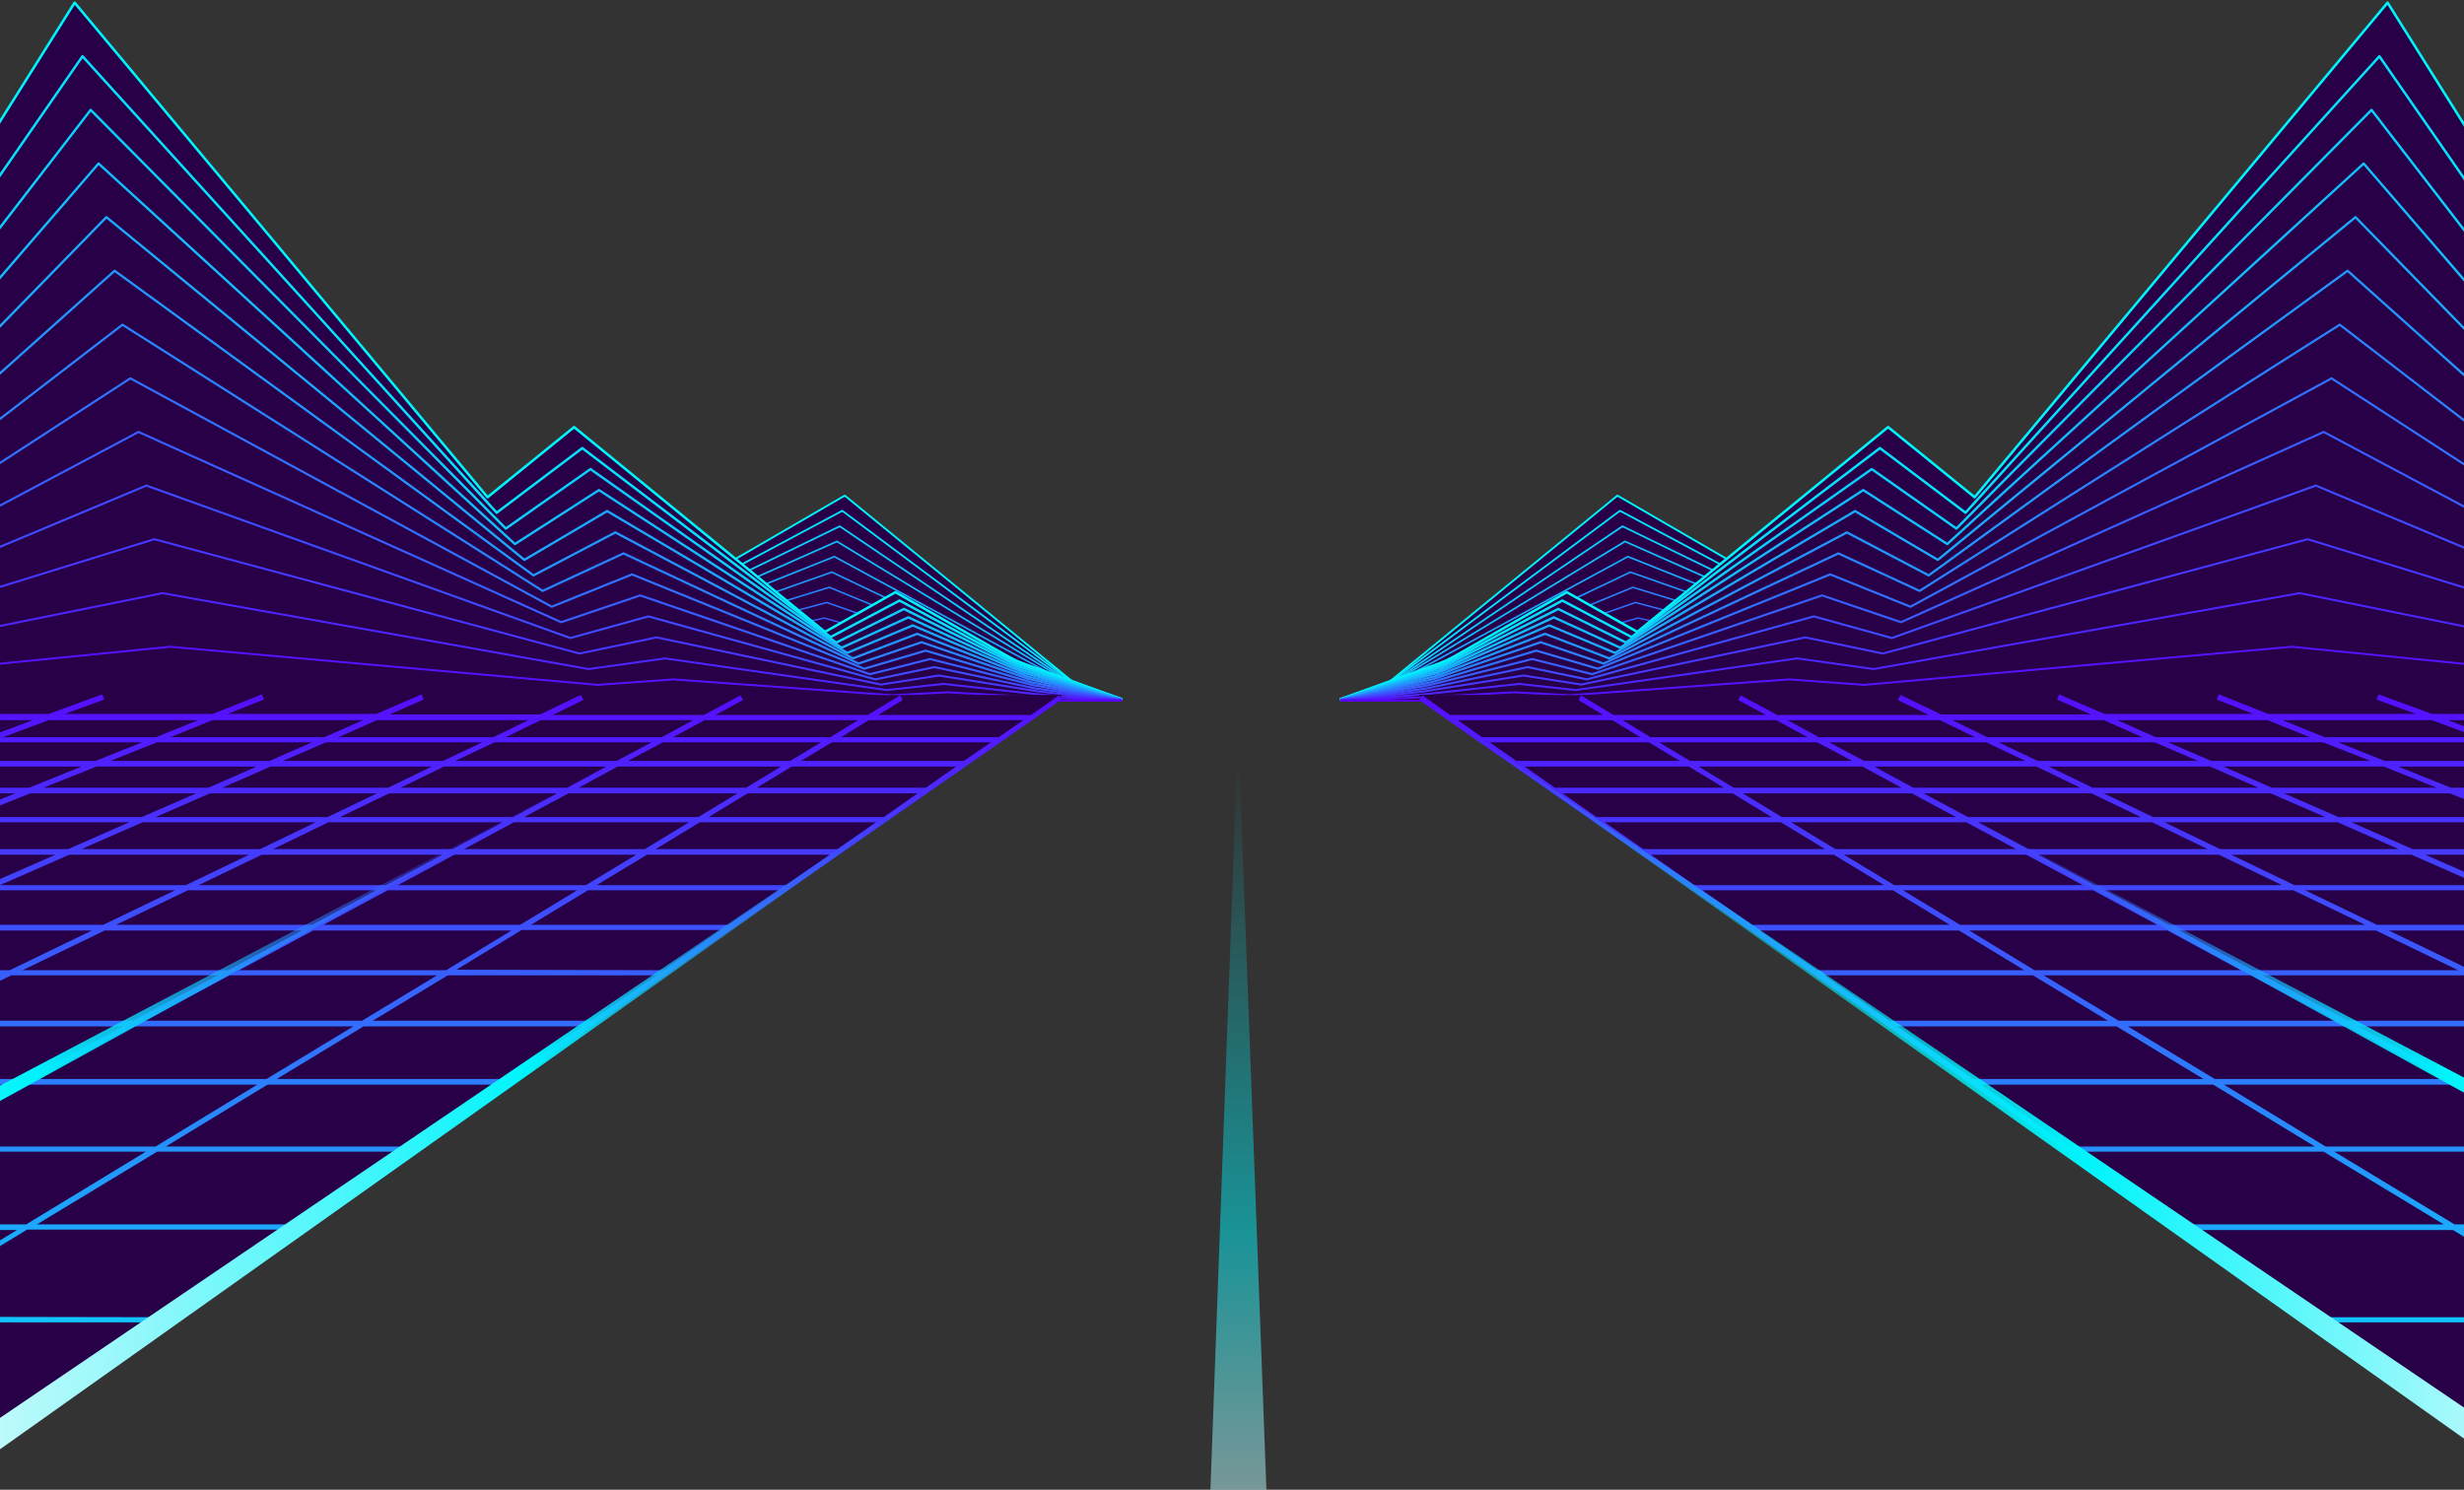 <svg width="1366" height="826" viewBox="0 0 1366 826" fill="none" xmlns="http://www.w3.org/2000/svg">
<rect x="0" y="0" width="1366" height="826" fill="#333333" stroke="none"/>
<path d="M1082.67 384.04L762.499 385.114L896.675 274.432L1082.67 384.04Z" fill="#270048"/>
<path d="M763.371 383.682L896.674 274.79L989.323 328.519" stroke="#00F4FB" stroke-width="1.058" stroke-miterlimit="10" stroke-linecap="round" stroke-linejoin="round"/>
<path d="M991.068 332.818L898.07 283.208L763.371 383.682" stroke="#07E1FB" stroke-width="1.027" stroke-miterlimit="10" stroke-linecap="round" stroke-linejoin="round"/>
<path d="M992.638 337.116L899.466 291.804L763.371 383.861" stroke="#0ECEFC" stroke-width="0.995" stroke-miterlimit="10" stroke-linecap="round" stroke-linejoin="round"/>
<path d="M994.209 341.594L900.862 300.222L763.196 383.861" stroke="#15BCFC" stroke-width="0.964" stroke-miterlimit="10" stroke-linecap="round" stroke-linejoin="round"/>
<path d="M995.78 345.892L902.432 308.639L763.196 384.04" stroke="#1CA9FC" stroke-width="0.932" stroke-miterlimit="10" stroke-linecap="round" stroke-linejoin="round"/>
<path d="M997.524 350.19L903.828 317.236L763.196 384.219" stroke="#2396FD" stroke-width="0.9" stroke-miterlimit="10" stroke-linecap="round" stroke-linejoin="round"/>
<path d="M999.094 354.489L905.223 325.654L763.021 384.219" stroke="#2A83FD" stroke-width="0.869" stroke-miterlimit="10" stroke-linecap="round" stroke-linejoin="round"/>
<path d="M1000.66 358.966L906.619 334.071L763.021 384.398" stroke="#3171FD" stroke-width="0.837" stroke-miterlimit="10" stroke-linecap="round" stroke-linejoin="round"/>
<path d="M1002.24 363.264L908.016 342.668L762.848 384.398" stroke="#385EFD" stroke-width="0.806" stroke-miterlimit="10" stroke-linecap="round" stroke-linejoin="round"/>
<path d="M1003.98 367.563L909.412 351.086L762.848 384.577" stroke="#3F4BFE" stroke-width="0.774" stroke-miterlimit="10" stroke-linecap="round" stroke-linejoin="round"/>
<path d="M1005.55 371.861L910.808 359.503L762.848 384.756" stroke="#4638FE" stroke-width="0.743" stroke-miterlimit="10" stroke-linecap="round" stroke-linejoin="round"/>
<path d="M1007.12 376.339L912.377 368.1L762.672 384.756" stroke="#4D26FE" stroke-width="0.711" stroke-miterlimit="10" stroke-linecap="round" stroke-linejoin="round"/>
<path d="M1008.69 380.637L913.773 376.518L762.672 384.935" stroke="#5413FF" stroke-width="0.679" stroke-miterlimit="10" stroke-linecap="round" stroke-linejoin="round"/>
<path d="M1010.44 384.935H762.672" stroke="#5B00FF" stroke-width="0.648" stroke-miterlimit="10" stroke-linecap="round" stroke-linejoin="round"/>
<path d="M743.306 387.622L803.153 366.309L868.758 328.34L907.667 350.369L1046.9 237L1094.54 276.223L1323.63 1.486L1564.59 388.517L744.004 388.875L743.306 387.622Z" fill="#270048"/>
<path d="M1563.37 383.323L1323.63 1.486L1094.71 275.685L1046.73 236.821L907.667 350.369L868.583 328.34L802.106 366.309L743.306 387.622" stroke="#00F4FB" stroke-width="1.411" stroke-miterlimit="10" stroke-linecap="round" stroke-linejoin="round"/>
<path d="M1563.54 383.682L1319.09 31.216L1089.65 284.282L1042.19 248.462L904.526 353.235L866.141 332.997L800.885 368.1L743.306 387.622" stroke="#07E1FB" stroke-width="1.384" stroke-miterlimit="10" stroke-linecap="round" stroke-linejoin="round"/>
<path d="M1563.72 384.04L1314.73 60.947L1084.59 293.058L1037.66 260.104L901.386 356.279L863.872 337.653L799.663 369.712L743.306 387.801" stroke="#0ECEFC" stroke-width="1.357" stroke-miterlimit="10" stroke-linecap="round" stroke-linejoin="round"/>
<path d="M1563.89 384.398L1310.37 90.677L1079.53 301.655L1032.94 271.745L898.245 359.145L861.43 342.31L798.442 371.503L743.306 387.801" stroke="#15BCFC" stroke-width="1.33" stroke-miterlimit="10" stroke-linecap="round" stroke-linejoin="round"/>
<path d="M1563.89 384.756L1305.83 120.407L1074.29 310.43L1028.41 283.387L895.278 362.011L858.986 346.787L797.045 373.115L743.479 387.801" stroke="#1CA9FC" stroke-width="1.303" stroke-miterlimit="10" stroke-linecap="round" stroke-linejoin="round"/>
<path d="M1564.06 385.114L1301.47 150.137L1069.23 319.027L1023.87 295.207L892.137 365.055L856.543 351.444L795.823 374.906L743.479 387.98" stroke="#2396FD" stroke-width="1.275" stroke-miterlimit="10" stroke-linecap="round" stroke-linejoin="round"/>
<path d="M1564.24 385.473L1297.11 180.047L1064.18 327.624L1019.16 306.848L888.996 367.921L854.1 356.1L794.602 376.518L743.479 387.98" stroke="#2A83FD" stroke-width="1.248" stroke-miterlimit="10" stroke-linecap="round" stroke-linejoin="round"/>
<path d="M1564.24 386.01L1292.57 209.777L1059.12 336.4L1014.62 318.49L885.856 370.786L851.657 360.757L793.381 378.309L743.479 387.98" stroke="#3171FD" stroke-width="1.221" stroke-miterlimit="10" stroke-linecap="round" stroke-linejoin="round"/>
<path d="M1564.41 386.368L1288.21 239.507L1053.88 344.996L1010.09 330.131L882.715 373.831L849.389 365.413L792.159 379.92L743.479 388.159" stroke="#385EFD" stroke-width="1.194" stroke-miterlimit="10" stroke-linecap="round" stroke-linejoin="round"/>
<path d="M1564.59 386.726L1283.85 269.238L1048.82 353.772L1005.55 341.773L879.749 376.697L846.946 369.891L790.763 381.711L743.479 388.159" stroke="#3F4BFE" stroke-width="1.167" stroke-miterlimit="10" stroke-linecap="round" stroke-linejoin="round"/>
<path d="M1564.59 387.084L1279.31 298.968L1043.76 362.369L1000.84 353.414L876.609 379.562L844.505 374.548L789.543 383.323L743.655 388.338" stroke="#4638FE" stroke-width="1.14" stroke-miterlimit="10" stroke-linecap="round" stroke-linejoin="round"/>
<path d="M1564.76 387.443L1274.95 328.878L1038.7 370.966L996.303 365.055L873.469 382.607L842.062 379.204L788.322 385.114L743.655 388.338" stroke="#4D26FE" stroke-width="1.113" stroke-miterlimit="10" stroke-linecap="round" stroke-linejoin="round"/>
<path d="M1564.94 387.801L1270.59 358.608L1033.47 379.741L991.767 376.697L870.328 385.472L839.619 383.86L787.101 386.726L743.655 388.338" stroke="#5413FF" stroke-width="1.085" stroke-miterlimit="10" stroke-linecap="round" stroke-linejoin="round"/>
<path d="M1564.94 388.338L743.655 388.517" stroke="#5B00FF" stroke-width="1.058" stroke-miterlimit="10" stroke-linecap="round" stroke-linejoin="round"/>
<path d="M282.328 384.04L602.5 385.114L468.324 274.432L282.328 384.04Z" fill="#270048"/>
<path d="M601.628 383.681L468.324 274.79L375.675 328.519" stroke="#00F4FB" stroke-width="1.058" stroke-miterlimit="10" stroke-linecap="round" stroke-linejoin="round"/>
<path d="M373.93 332.817L466.928 283.207L601.628 383.681" stroke="#07E1FB" stroke-width="1.027" stroke-miterlimit="10" stroke-linecap="round" stroke-linejoin="round"/>
<path d="M372.36 337.116L465.532 291.804L601.628 383.86" stroke="#0ECEFC" stroke-width="0.995" stroke-miterlimit="10" stroke-linecap="round" stroke-linejoin="round"/>
<path d="M370.789 341.593L463.962 300.222L601.802 383.86" stroke="#15BCFC" stroke-width="0.964" stroke-miterlimit="10" stroke-linecap="round" stroke-linejoin="round"/>
<path d="M369.219 345.892L462.566 308.639L601.802 384.04" stroke="#1CA9FC" stroke-width="0.932" stroke-miterlimit="10" stroke-linecap="round" stroke-linejoin="round"/>
<path d="M367.474 350.19L461.171 317.236L601.802 384.219" stroke="#2396FD" stroke-width="0.9" stroke-miterlimit="10" stroke-linecap="round" stroke-linejoin="round"/>
<path d="M365.904 354.488L459.775 325.653L601.977 384.219" stroke="#2A83FD" stroke-width="0.869" stroke-miterlimit="10" stroke-linecap="round" stroke-linejoin="round"/>
<path d="M364.334 358.966L458.379 334.071L601.977 384.398" stroke="#3171FD" stroke-width="0.837" stroke-miterlimit="10" stroke-linecap="round" stroke-linejoin="round"/>
<path d="M362.763 363.264L456.983 342.668L601.976 384.398" stroke="#385EFD" stroke-width="0.806" stroke-miterlimit="10" stroke-linecap="round" stroke-linejoin="round"/>
<path d="M361.018 367.563L455.587 351.085L602.151 384.577" stroke="#3F4BFE" stroke-width="0.774" stroke-miterlimit="10" stroke-linecap="round" stroke-linejoin="round"/>
<path d="M359.448 371.861L454.017 359.503L602.151 384.756" stroke="#4638FE" stroke-width="0.743" stroke-miterlimit="10" stroke-linecap="round" stroke-linejoin="round"/>
<path d="M357.878 376.338L452.621 368.1L602.151 384.756" stroke="#4D26FE" stroke-width="0.711" stroke-miterlimit="10" stroke-linecap="round" stroke-linejoin="round"/>
<path d="M356.307 380.637L451.225 376.517L602.326 384.935" stroke="#5413FF" stroke-width="0.679" stroke-miterlimit="10" stroke-linecap="round" stroke-linejoin="round"/>
<path d="M354.563 384.936H602.326" stroke="#5B00FF" stroke-width="0.648" stroke-miterlimit="10" stroke-linecap="round" stroke-linejoin="round"/>
<path d="M621.691 387.622L561.844 366.309L496.065 328.34L457.33 350.369L318.094 237L270.461 276.223L41.367 1.486L-199.591 388.517L620.993 388.875L621.691 387.622Z" fill="#270048"/>
<path d="M-198.542 383.323L41.369 1.486L270.288 275.685L318.271 236.821L457.332 350.369L496.416 328.34L562.893 366.309L621.693 387.622" stroke="#00F4FB" stroke-width="1.411" stroke-miterlimit="10" stroke-linecap="round" stroke-linejoin="round"/>
<path d="M-198.542 383.681L45.731 31.216L275.348 284.282L322.807 248.462L460.473 353.235L498.684 332.997L564.114 368.1L621.693 387.622" stroke="#07E1FB" stroke-width="1.384" stroke-miterlimit="10" stroke-linecap="round" stroke-linejoin="round"/>
<path d="M-198.716 384.04L50.268 60.947L280.408 293.058L327.344 260.104L463.613 356.279L501.127 337.653L565.336 369.712L621.693 387.801" stroke="#0ECEFC" stroke-width="1.357" stroke-miterlimit="10" stroke-linecap="round" stroke-linejoin="round"/>
<path d="M-198.891 384.398L54.63 90.677L285.468 301.654L332.055 271.745L466.58 359.145L503.57 342.31L566.557 371.503L621.519 387.801" stroke="#15BCFC" stroke-width="1.33" stroke-miterlimit="10" stroke-linecap="round" stroke-linejoin="round"/>
<path d="M-198.891 384.756L58.992 120.407L290.703 310.43L336.591 283.386L469.72 362.011L506.012 346.787L567.778 373.115L621.519 387.801" stroke="#1CA9FC" stroke-width="1.303" stroke-miterlimit="10" stroke-linecap="round" stroke-linejoin="round"/>
<path d="M-199.066 385.114L63.528 150.137L295.762 319.027L341.127 295.207L472.86 365.055L508.454 351.444L569.173 374.906L621.518 387.98" stroke="#2396FD" stroke-width="1.275" stroke-miterlimit="10" stroke-linecap="round" stroke-linejoin="round"/>
<path d="M-199.241 385.472L67.89 180.047L300.822 327.624L345.663 306.848L476.001 367.921L510.897 356.1L570.395 376.517L621.518 387.98" stroke="#2A83FD" stroke-width="1.248" stroke-miterlimit="10" stroke-linecap="round" stroke-linejoin="round"/>
<path d="M-199.241 386.01L72.252 209.777L305.882 336.4L350.374 318.49L479.141 370.786L513.165 360.757L571.616 378.309L621.518 387.98" stroke="#3171FD" stroke-width="1.221" stroke-miterlimit="10" stroke-linecap="round" stroke-linejoin="round"/>
<path d="M-199.415 386.368L76.788 239.507L311.116 344.996L354.911 330.131L482.282 373.831L515.608 365.413L572.838 379.92L621.518 388.159" stroke="#385EFD" stroke-width="1.194" stroke-miterlimit="10" stroke-linecap="round" stroke-linejoin="round"/>
<path d="M-199.589 386.726L81.151 269.238L316.176 353.772L359.448 341.772L485.248 376.697L518.051 369.891L574.059 381.711L621.344 388.159" stroke="#3F4BFE" stroke-width="1.167" stroke-miterlimit="10" stroke-linecap="round" stroke-linejoin="round"/>
<path d="M-199.589 387.084L85.513 298.968L321.236 362.369L363.984 353.414L488.389 379.562L520.494 374.547L575.455 383.323L621.344 388.338" stroke="#4638FE" stroke-width="1.14" stroke-miterlimit="10" stroke-linecap="round" stroke-linejoin="round"/>
<path d="M-199.765 387.442L90.048 328.877L326.295 370.965L368.694 365.055L491.529 382.607L522.935 379.204L576.675 385.114L621.342 388.338" stroke="#4D26FE" stroke-width="1.113" stroke-miterlimit="10" stroke-linecap="round" stroke-linejoin="round"/>
<path d="M-199.938 387.801L94.412 358.608L331.357 379.741L373.232 376.697L494.671 385.472L525.38 383.86L577.898 386.726L621.344 388.338" stroke="#5413FF" stroke-width="1.085" stroke-miterlimit="10" stroke-linecap="round" stroke-linejoin="round"/>
<path d="M-199.938 388.338L621.344 388.517" stroke="#5B00FF" stroke-width="1.058" stroke-miterlimit="10" stroke-linecap="round" stroke-linejoin="round"/>
<path d="M588.985 385.286L8.8 790.951H-417.371V387.001L588.985 385.286Z" fill="#270048"/>
<path d="M586.992 385.572L571.619 396.435H486.783L500.448 388.145L499.025 385.572L481.09 396.435H396.539L411.911 388.145L410.488 385.572L390.276 396.435H306.294L323.375 388.145L321.952 385.286L299.462 396.149H216.049L234.838 387.859L233.7 385L208.647 395.863H126.089L146.302 387.859L145.163 385L117.833 395.863H35.845L57.765 387.859L56.627 385L27.02 395.863H-54.4L-30.771 387.859L-31.625 385L-63.794 395.863H-145.214L-119.877 387.859L-120.731 385L-155.178 395.863H-235.459L-208.414 387.859L-209.268 385L-245.992 395.863H-325.703L-296.95 387.859L-297.804 385L-337.091 395.863H-415.663L-385.202 387.859L-386.056 385L-427.62 396.149H-429.613V399.866L-427.335 399.294H-347.624L-380.647 408.728H-429.613V411.873H-391.465L-428.474 422.165H-429.613V425.595L-428.189 425.309H-342.5L-381.786 437.03H-429.897V440.175H-392.035L-429.897 451.61V456.47H-342.5L-389.188 471.336H-429.897V474.481H-398.582L-429.897 484.487V487.631L-388.618 474.481H-291.257L-340.507 491.348H-429.897V494.492H-349.332L-405.415 513.646H-429.897V516.791H-414.24L-429.897 522.223V525.367L-404.845 516.791H-297.804L-357.303 538.804H-429.613V541.949H-365.559L-429.613 565.677V570.251H-314.601L-387.764 599.411H-429.897V602.555H-395.451L-429.897 616.278V619.422L-387.195 602.27H-260.796L-339.083 636.575H-429.897V639.72H-346.201L-429.897 676.313V679.743L-338.514 639.72H-203.859L-287.271 678.886H-429.613V682.03H-293.534L-393.458 730.344H-429.613V733.489H-399.721L-429.613 747.783V751.213L-392.889 733.203H-237.451L-366.982 802.958L-365.559 805.531L-230.904 733.203H-74.897L-189.909 802.958L-188.486 805.531L-69.204 733.203H87.372L-12.836 802.958L-11.128 805.531L572.188 399.294L588.415 387.859L586.992 385.572ZM390.56 399.294H475.681L460.308 408.728H373.195L390.56 399.294ZM-0.025 490.776L38.407 473.909H138.046L103.03 490.776H-0.025ZM97.052 493.635L57.196 512.789H-50.984L-7.143 493.635H97.052ZM-24.224 453.04H-118.454L-82.868 439.889H8.515L-24.224 453.04ZM16.771 439.889H108.724L78.547 453.04H-16.252L16.771 439.889ZM-23.654 455.898H71.715L37.837 470.764H-60.663L-23.654 455.898ZM45.239 470.764L79.117 455.898H175.055L144.309 470.764H45.239ZM86.234 453.04L116.41 439.889H208.932L181.603 453.04H86.234ZM123.242 436.744L150.003 425.023H239.393L215.195 436.744H123.242ZM115.556 436.744H24.173L53.495 425.023H142.316L115.556 436.744ZM16.201 436.744H-74.612L-43.013 425.023H45.239L16.201 436.744ZM-83.153 436.744H-173.113L-138.951 425.023H-51.269L-83.153 436.744ZM-91.409 439.889L-126.994 453.04H-220.655L-182.223 439.889H-91.409ZM-126.425 455.898H-31.625L-68.634 470.764H-166.565L-126.425 455.898ZM-68.35 473.909H30.72L-7.712 490.776H-110.483L-68.35 473.909ZM-14.544 493.635L-58.386 512.789H-165.711L-117.884 493.635H-14.544ZM-57.816 515.933H50.933L5.384 537.946H-107.92L-57.816 515.933ZM-0.879 540.805L-53.261 565.963H-172.544L-114.753 540.805H-0.879ZM-52.407 569.107H68.299L13.924 598.267H-112.76L-52.407 569.107ZM-46.144 565.963L6.238 540.805H120.68L73.707 565.963H-46.144ZM12.501 537.946L58.05 515.933H167.368L126.659 537.946H12.501ZM64.313 512.789L104.169 493.635H208.647L173.062 512.789H64.313ZM110.147 490.776L145.163 473.909H245.372L214.057 490.776H110.147ZM151.426 470.764L182.172 455.898H278.68L251.065 470.764H151.426ZM188.435 453.04L215.765 439.889H308.856L284.373 453.04H188.435ZM222.028 436.744L246.226 425.023H336.186L314.55 436.744H222.028ZM252.489 421.879L274.125 411.587H361.238L341.879 421.879H252.489ZM245.656 421.879H156.835L180.749 411.587H267.292L245.656 421.879ZM149.433 421.879H61.181L87.088 411.587H173.062L149.433 421.879ZM52.926 421.879H-34.757L-6.573 411.587H78.832L52.926 421.879ZM-43.297 421.879H-130.126L-99.665 411.587H-14.829L-43.297 421.879ZM-139.52 421.879H-225.779L-193.041 411.587H-108.775L-139.52 421.879ZM-236.028 421.879H-321.718L-286.702 411.587H-203.289L-236.028 421.879ZM-235.459 425.023H-148.346L-182.508 436.744H-271.898L-235.459 425.023ZM-191.333 439.889L-229.765 453.04H-322.572L-281.293 439.889H-191.333ZM-229.48 455.898H-135.25L-175.39 470.764H-272.752L-229.48 455.898ZM-175.106 473.909H-76.605L-118.738 490.776H-220.94L-175.106 473.909ZM-126.14 493.635L-173.967 512.789H-280.723L-228.626 493.635H-126.14ZM-173.398 515.933H-65.218L-115.322 537.946H-228.057L-173.398 515.933ZM-122.439 540.805L-180.23 565.963H-298.943L-235.743 540.805H-122.439ZM-179.376 569.107H-59.24L-119.877 598.267H-245.992L-179.376 569.107ZM-119.308 601.412H8.23L-55.539 635.718H-190.194L-119.308 601.412ZM-54.969 638.576H80.825L14.493 678.886H-130.126L-54.969 638.576ZM-49.276 635.718L14.493 601.412H142.601L86.234 635.718H-49.276ZM20.187 598.267L74.562 569.107H195.837L147.725 598.267H20.187ZM80.255 565.963L127.228 540.805H242.24L200.676 565.963H80.255ZM132.637 537.946L173.631 515.933H283.519L247.364 537.946H132.637ZM179.325 512.789L214.911 493.635H319.959L288.359 512.789H179.325ZM220.604 490.776L251.919 473.909H352.697L324.798 490.776H220.604ZM257.328 470.764L284.943 455.898H382.02L357.537 470.764H257.328ZM290.636 453.04L315.119 439.889H408.78L387.144 453.04H290.636ZM320.813 436.744L342.449 425.023H432.978L413.62 436.744H320.813ZM348.142 421.879L367.501 411.587H455.183L438.102 421.879H348.142ZM299.746 399.294H384.297L366.931 408.728H280.388L299.746 399.294ZM208.932 399.294H292.914L273.555 408.728H187.581L208.932 399.294ZM117.833 399.294H201.246L179.895 408.728H94.49L117.833 399.294ZM27.02 399.294H109.862L86.518 408.728H1.683L27.02 399.294ZM-63.794 399.294H18.194L-7.143 408.728H-91.124L-63.794 399.294ZM-154.609 399.294H-73.189L-100.519 408.728H-183.931L-154.609 399.294ZM-245.423 399.294H-164.573L-193.61 408.728H-276.453L-245.423 399.294ZM-336.237 399.294H-255.956L-286.986 408.728H-369.26L-336.237 399.294ZM-417.371 421.879L-380.363 411.587H-297.52L-332.536 421.879H-417.371ZM-331.682 425.023H-245.423L-282.147 436.744H-370.968L-331.682 425.023ZM-425.058 453.04L-380.932 439.889H-291.541L-332.82 453.04H-425.058ZM-378.939 470.764L-332.251 455.898H-238.59L-282.147 470.764H-378.939ZM-281.862 473.909H-183.931L-229.48 490.776H-331.112L-281.862 473.909ZM-395.735 512.789L-339.653 493.635H-237.451L-289.549 512.789H-395.735ZM-288.979 515.933H-181.369L-236.028 537.946H-348.193L-288.979 515.933ZM-425.058 565.963L-356.734 540.805H-243.999L-307.199 565.963H-425.058ZM-379.508 598.267L-306.345 569.107H-187.062L-253.963 598.267H-379.508ZM-331.397 635.718L-253.109 601.412H-126.14L-197.026 635.718H-331.397ZM-196.457 638.576H-61.232L-136.389 678.886H-280.439L-196.457 638.576ZM-231.758 730.344H-386.626L-286.702 682.03H-142.082L-231.758 730.344ZM-70.058 730.344H-225.495L-135.819 682.03H9.369L-70.058 730.344ZM91.358 730.344L-64.364 730.058L15.063 681.744H160.821L91.358 730.344ZM165.376 678.886H20.472L87.088 638.576H223.451L165.376 678.886ZM227.721 635.718H91.927L148.295 601.412H276.971L227.721 635.718ZM281.242 598.267H153.419L201.53 569.107H323.09L281.242 598.267ZM327.645 565.963H206.655L248.219 540.805H363.8L327.645 565.963ZM367.786 537.946L253.058 537.66L289.213 515.648H399.67L367.786 537.946ZM403.94 512.789H294.337L325.937 493.635H431.555L403.94 512.789ZM435.825 490.776H330.777L358.676 473.909H460.023L435.825 490.776ZM464.293 470.764H363.515L387.998 455.898H485.645L464.293 470.764ZM489.915 453.04H392.838L414.474 439.889H508.704L489.915 453.04ZM513.259 436.744H419.598L438.956 425.023H530.055L513.259 436.744ZM534.325 421.879H444.081L461.162 411.587H549.414L534.325 421.879ZM553.684 408.728H466.286L481.659 399.294H567.349L553.684 408.728Z" fill="url(#paint0_linear)"/>
<path d="M-31.056 807.246L557.385 407.871L557.67 408.156L-22.515 819.539L-31.056 807.246Z" fill="url(#paint1_linear)"/>
<path d="M331.346 428.168L-356.164 806.388L-363.281 793.238L331.062 427.596L331.346 428.168Z" fill="url(#paint2_linear)"/>
<path d="M-441 576.254L28.158 393.862L27.874 393.29L-441 566.534V576.254Z" fill="url(#paint3_linear)"/>
<path d="M786.271 385.283L1366.17 790.948H1792.63V386.998L786.271 385.283Z" fill="#270048"/>
<path d="M1811.7 754.358V750.928L1774.97 733.203H1811.7V730.344H1768.43L1668.5 682.03H1811.7V678.314L1720.88 638.576H1811.7V635.432H1714.05L1635.76 601.126H1762.16L1811.7 620.852V617.707L1770.14 601.126H1811.7V597.981H1762.73L1689.57 568.821H1808.28L1811.7 569.965V565.677H1808.85L1740.53 540.519H1811.7V537.375H1732.27L1672.77 515.362H1779.81L1811.7 526.225V523.08L1789.21 515.362H1811.7V512.217H1780.38L1724.3 493.063H1811.7V489.918H1715.48L1666.23 473.051H1763.59L1811.7 488.489V485.344L1773.55 473.051H1811.7V469.907H1763.87L1717.18 455.041H1810.56L1811.98 455.327V453.04H1811.13L1767 439.889H1811.98V436.744H1756.76L1717.47 425.023H1803.16L1811.7 427.31V421.879H1803.73L1766.72 411.587H1811.98V408.442H1755.9L1722.88 399.008H1802.59L1811.98 401.581V396.149H1802.87L1761.31 385L1760.46 387.859L1790.92 395.863H1711.78L1672.49 385L1671.63 387.859L1700.39 395.863H1620.68L1583.95 385L1583.1 387.859L1610.14 395.863H1529.86L1495.42 385L1494.56 387.859L1519.9 395.863H1439.05L1406.88 385L1406.03 387.859L1429.65 395.863H1348.23L1318.63 385L1317.49 387.859L1339.41 395.863H1257.42L1230.09 385L1228.95 387.859L1249.16 395.863H1166.61L1141.55 385L1140.42 387.859L1159.2 396.149H1076.08L1053.59 385.286L1052.16 388.145L1069.24 396.435H985.263L965.05 385.572L963.627 388.145L979 396.435H894.449L876.514 385.572L875.09 388.145L888.755 396.435H803.919L788.546 385.572L786.838 388.145L803.065 399.58L1386.38 805.817L1388.09 803.244L1287.88 733.203H1444.46L1563.74 805.531L1565.16 802.958L1450.15 733.203H1606.16L1740.81 805.531L1742.24 802.958L1612.42 733.203H1767.86L1811.7 754.358ZM1805.72 678.886H1662.52L1578.83 638.576H1713.48L1805.72 678.886ZM1369.87 537.946L1324.32 515.933H1433.07L1483.17 537.946H1369.87ZM1490.01 540.805L1547.8 565.963H1428.51L1376.13 540.805H1490.01ZM1366.45 439.889H1457.84L1493.42 453.04H1399.19L1366.45 439.889ZM1435.92 470.764H1337.42L1303.54 455.898H1398.91L1435.92 470.764ZM1391.22 453.04H1296.42L1266.25 439.889H1358.2L1391.22 453.04ZM1289.02 453.04H1193.65L1166.32 439.889H1258.84L1289.02 453.04ZM1295.85 455.898L1329.73 470.764H1230.66L1199.91 455.898H1295.85ZM1336.85 473.909L1375.28 490.776H1271.94L1236.92 473.909H1336.85ZM1382.11 493.635L1425.95 512.789H1317.77L1277.92 493.635H1382.11ZM1389.8 493.635H1493.14L1540.96 512.789H1433.64L1389.8 493.635ZM1382.97 490.776L1344.53 473.909H1443.6L1485.74 490.776H1382.97ZM1406.88 455.898H1501.68L1541.82 470.764H1443.89L1406.88 455.898ZM1466.66 439.889H1557.48L1595.91 453.04H1502.25L1466.66 439.889ZM1458.41 436.744L1426.81 425.023H1514.49L1548.65 436.744H1458.41ZM1449.58 436.744H1358.77L1329.45 425.023H1417.7L1449.58 436.744ZM1350.8 436.744H1259.41L1232.65 425.023H1321.47L1350.8 436.744ZM1252.01 436.744H1160.06L1135.86 425.023H1225.25L1252.01 436.744ZM1153.23 436.744H1060.7L1039.07 425.023H1129.03L1153.23 436.744ZM1159.49 439.889L1186.82 453.04H1090.88L1066.4 439.889H1159.49ZM1193.08 455.898L1223.83 470.764H1124.19L1096.57 455.898H1193.08ZM1230.09 473.909L1265.11 490.776H1161.2L1129.88 473.909H1230.09ZM1271.37 493.635L1311.23 512.789H1202.48L1166.89 493.635H1271.37ZM1317.2 515.933L1362.75 537.946H1248.88L1208.17 515.933H1317.2ZM1369.02 540.805L1421.4 565.963H1301.55L1254.57 540.805H1369.02ZM1427.66 569.107L1488.3 598.267H1361.61L1307.24 569.107H1427.66ZM1494.56 601.412L1565.45 635.718H1430.79L1367.02 601.412H1494.56ZM1434.49 569.107H1554.63L1621.53 598.267H1495.42L1434.49 569.107ZM1497.41 540.805H1610.71L1673.91 565.963H1555.2L1497.41 540.805ZM1490.58 537.946L1440.47 515.933H1548.65L1603.31 537.946H1490.58ZM1501.39 493.635H1604.16L1656.26 512.789H1549.51L1501.39 493.635ZM1493.71 490.776L1451.57 473.909H1550.07L1595.62 490.776H1493.71ZM1510.5 455.898H1604.73L1648.29 470.764H1550.93L1510.5 455.898ZM1566.59 439.889H1656.83L1698.11 453.04H1605.3L1566.59 439.889ZM1557.76 436.744L1523.6 425.023H1610.71L1647.44 436.744H1557.76ZM1578.54 411.587H1661.96L1696.97 421.879H1611.28L1578.54 411.587ZM1601.03 421.879H1514.77L1484.31 411.587H1568.58L1601.03 421.879ZM1505.38 421.879H1418.55L1390.37 411.587H1475.2L1505.38 421.879ZM1409.73 421.879H1322.04L1296.14 411.587H1381.54L1409.73 421.879ZM1314.07 421.879H1225.82L1201.91 411.587H1287.88L1314.07 421.879ZM1218.42 421.879H1129.6L1107.96 411.587H1194.51L1218.42 421.879ZM1122.76 421.879H1033.37L1014.02 411.587H1101.13L1122.76 421.879ZM1026.83 421.879H936.867L919.786 411.587H1007.47L1026.83 421.879ZM1032.52 425.023L1054.16 436.744H961.065L941.706 425.023H1032.52ZM1059.85 439.889L1084.33 453.04H987.825L966.189 439.889H1059.85ZM1090.03 455.898L1117.64 470.764H1017.43L992.949 455.898H1090.03ZM1123.33 473.909L1154.65 490.776H1050.17L1022.27 473.909H1123.33ZM1160.34 493.635L1195.93 512.789H1086.61L1055.01 493.635H1160.34ZM1201.62 515.933L1242.33 537.946H1127.89L1091.73 515.933H1201.62ZM1248.03 540.805L1295 565.963H1174.58L1133.01 540.805H1248.03ZM1300.69 569.107L1355.07 598.267H1227.81L1179.7 569.107H1300.69ZM1360.76 601.412L1424.53 635.718H1289.3L1232.94 601.412H1360.76ZM1429.94 638.576L1505.09 678.886H1360.76L1294.14 638.576H1429.94ZM1436.49 638.576H1571.71L1655.41 678.886H1511.64L1436.49 638.576ZM1706.65 635.718H1572.56L1501.68 601.412H1628.36L1706.65 635.718ZM1754.76 598.267H1629.22L1562.32 569.107H1681.6L1754.76 598.267ZM1800.31 565.963H1682.17L1618.97 540.805H1731.7L1800.31 565.963ZM1723.73 537.946H1611.57L1556.91 515.933H1664.52L1723.73 537.946ZM1770.99 512.789H1664.8L1612.71 493.635H1714.91L1770.99 512.789ZM1706.08 490.776H1604.45L1558.9 473.909H1656.83L1706.08 490.776ZM1754.19 470.764H1657.4L1614.13 455.898H1707.79L1754.19 470.764ZM1800.31 453.04H1708.07L1666.8 439.889H1756.19L1800.31 453.04ZM1746.22 436.744H1657.4L1620.68 425.023H1706.94L1746.22 436.744ZM1792.63 421.879H1707.5L1672.49 411.587H1755.33L1792.63 421.879ZM1711.49 399.294L1744.51 408.728H1662.52L1631.49 399.294H1711.49ZM1620.68 399.294L1651.71 408.728H1568.86L1539.83 399.294H1620.68ZM1529.86 399.294L1558.9 408.728H1475.49L1448.16 399.294H1529.86ZM1439.05 399.294L1466.38 408.728H1382.4L1357.06 399.294H1439.05ZM1348.23 399.294L1373.57 408.728H1288.74L1265.39 399.294H1348.23ZM1257.14 399.294L1280.48 408.728H1195.07L1173.72 399.294H1257.14ZM1166.32 399.294L1187.67 408.728H1101.7L1082.34 399.294H1166.32ZM1075.51 399.294L1094.87 408.728H1008.32L990.956 399.294H1075.51ZM984.693 399.294L1002.06 408.728H914.946L899.573 399.294H984.693ZM821.57 408.728L808.19 399.294H893.879L909.252 408.728H821.57ZM825.84 411.587H914.092L931.173 421.879H840.644L825.84 411.587ZM845.199 425.023H936.297L955.656 436.744H861.995L845.199 425.023ZM866.265 439.889H960.495L982.131 453.04H885.054L866.265 439.889ZM889.609 455.898H987.256L1011.74 470.764H910.96L889.609 455.898ZM915.231 473.909H1016.58L1044.48 490.776H939.429L915.231 473.909ZM943.699 493.635H1049.32L1080.92 512.789H971.313L943.699 493.635ZM1007.47 537.946L975.584 515.933H1086.04L1122.2 537.946H1007.47ZM1011.45 540.805H1127.04L1168.6 565.963H1047.61L1011.45 540.805ZM1094.01 598.267L1051.88 569.107H1173.44L1221.55 598.267H1094.01ZM1098.28 601.412H1226.96L1283.33 635.718H1147.53L1098.28 601.412ZM1151.8 638.576H1288.17L1354.78 678.886H1209.88L1151.8 638.576ZM1283.61 730.344L1214.15 682.03H1359.91L1439.33 730.344H1283.61ZM1445.03 730.344L1365.6 682.03H1510.79L1600.46 730.344H1445.03ZM1607.01 730.344L1517.34 682.03H1661.96L1761.88 730.344H1607.01Z" fill="url(#paint4_linear)"/>
<path d="M1397.49 801.814L817.016 407.871L816.732 408.156L1371.86 801.814H1397.49Z" fill="url(#paint5_linear)"/>
<path d="M1735.12 791.809L1043.34 427.596L1043.05 428.168L1704.09 791.809H1735.12Z" fill="url(#paint6_linear)"/>
<path d="M686.99 420.621L702.078 826H671.048L685.851 420.621H686.99Z" fill="url(#paint7_linear)" fill-opacity="0.5"/>
<defs>
<linearGradient id="paint0_linear" x1="79.521" y1="359.619" x2="79.521" y2="824.056" gradientUnits="userSpaceOnUse">
<stop stop-color="#5B00FF"/>
<stop offset="1" stop-color="#00F4FB"/>
</linearGradient>
<linearGradient id="paint1_linear" x1="-31.124" y1="613.752" x2="561.939" y2="613.752" gradientUnits="userSpaceOnUse">
<stop stop-color="#C9FAFB"/>
<stop offset="0.062" stop-color="#BAFAFB"/>
<stop offset="0.182" stop-color="#93F8FB"/>
<stop offset="0.346" stop-color="#55F7FB"/>
<stop offset="0.546" stop-color="#00F4FB"/>
<stop offset="0.59" stop-color="#06E5FB" stop-opacity="0.903"/>
<stop offset="0.675" stop-color="#14BEFC" stop-opacity="0.716"/>
<stop offset="0.791" stop-color="#2B80FD" stop-opacity="0.46"/>
<stop offset="0.934" stop-color="#4B2AFE" stop-opacity="0.146"/>
<stop offset="1" stop-color="#5B00FF" stop-opacity="0"/>
</linearGradient>
<linearGradient id="paint2_linear" x1="-363.319" y1="617.007" x2="334.856" y2="617.007" gradientUnits="userSpaceOnUse">
<stop stop-color="#C9FAFB"/>
<stop offset="0.062" stop-color="#BAFAFB"/>
<stop offset="0.182" stop-color="#93F8FB"/>
<stop offset="0.346" stop-color="#55F7FB"/>
<stop offset="0.546" stop-color="#00F4FB"/>
<stop offset="0.59" stop-color="#06E5FB" stop-opacity="0.903"/>
<stop offset="0.675" stop-color="#14BEFC" stop-opacity="0.716"/>
<stop offset="0.791" stop-color="#2B80FD" stop-opacity="0.46"/>
<stop offset="0.934" stop-color="#4B2AFE" stop-opacity="0.146"/>
<stop offset="1" stop-color="#5B00FF" stop-opacity="0"/>
</linearGradient>
<linearGradient id="paint3_linear" x1="-762.644" y1="484.782" x2="30.664" y2="484.782" gradientUnits="userSpaceOnUse">
<stop stop-color="#C9FAFB"/>
<stop offset="0.062" stop-color="#BAFAFB"/>
<stop offset="0.182" stop-color="#93F8FB"/>
<stop offset="0.346" stop-color="#55F7FB"/>
<stop offset="0.546" stop-color="#00F4FB"/>
<stop offset="0.59" stop-color="#06E5FB" stop-opacity="0.903"/>
<stop offset="0.675" stop-color="#14BEFC" stop-opacity="0.716"/>
<stop offset="0.791" stop-color="#2B80FD" stop-opacity="0.46"/>
<stop offset="0.934" stop-color="#4B2AFE" stop-opacity="0.146"/>
<stop offset="1" stop-color="#5B00FF" stop-opacity="0"/>
</linearGradient>
<linearGradient id="paint4_linear" x1="1299.2" y1="359.619" x2="1299.2" y2="824.056" gradientUnits="userSpaceOnUse">
<stop stop-color="#5B00FF"/>
<stop offset="1" stop-color="#00F4FB"/>
</linearGradient>
<linearGradient id="paint5_linear" x1="1405.57" y1="604.821" x2="812.51" y2="604.821" gradientUnits="userSpaceOnUse">
<stop stop-color="#C9FAFB"/>
<stop offset="0.42" stop-color="#00F4FB"/>
<stop offset="1" stop-color="#00F4FB" stop-opacity="0"/>
</linearGradient>
<linearGradient id="paint6_linear" x1="1737.77" y1="609.659" x2="1039.59" y2="609.659" gradientUnits="userSpaceOnUse">
<stop stop-color="#C9FAFB"/>
<stop offset="0.062" stop-color="#BAFAFB"/>
<stop offset="0.182" stop-color="#93F8FB"/>
<stop offset="0.346" stop-color="#55F7FB"/>
<stop offset="0.546" stop-color="#00F4FB"/>
<stop offset="0.59" stop-color="#06E5FB" stop-opacity="0.903"/>
<stop offset="0.675" stop-color="#14BEFC" stop-opacity="0.716"/>
<stop offset="0.791" stop-color="#2B80FD" stop-opacity="0.46"/>
<stop offset="0.934" stop-color="#4B2AFE" stop-opacity="0.146"/>
<stop offset="1" stop-color="#5B00FF" stop-opacity="0"/>
</linearGradient>
<linearGradient id="paint7_linear" x1="686.504" y1="420.571" x2="686.504" y2="874.8" gradientUnits="userSpaceOnUse">
<stop stop-color="#00F4FB" stop-opacity="0"/>
<stop offset="0.58" stop-color="#00F4FB"/>
<stop offset="1" stop-color="white"/>
</linearGradient>
</defs>
</svg>
